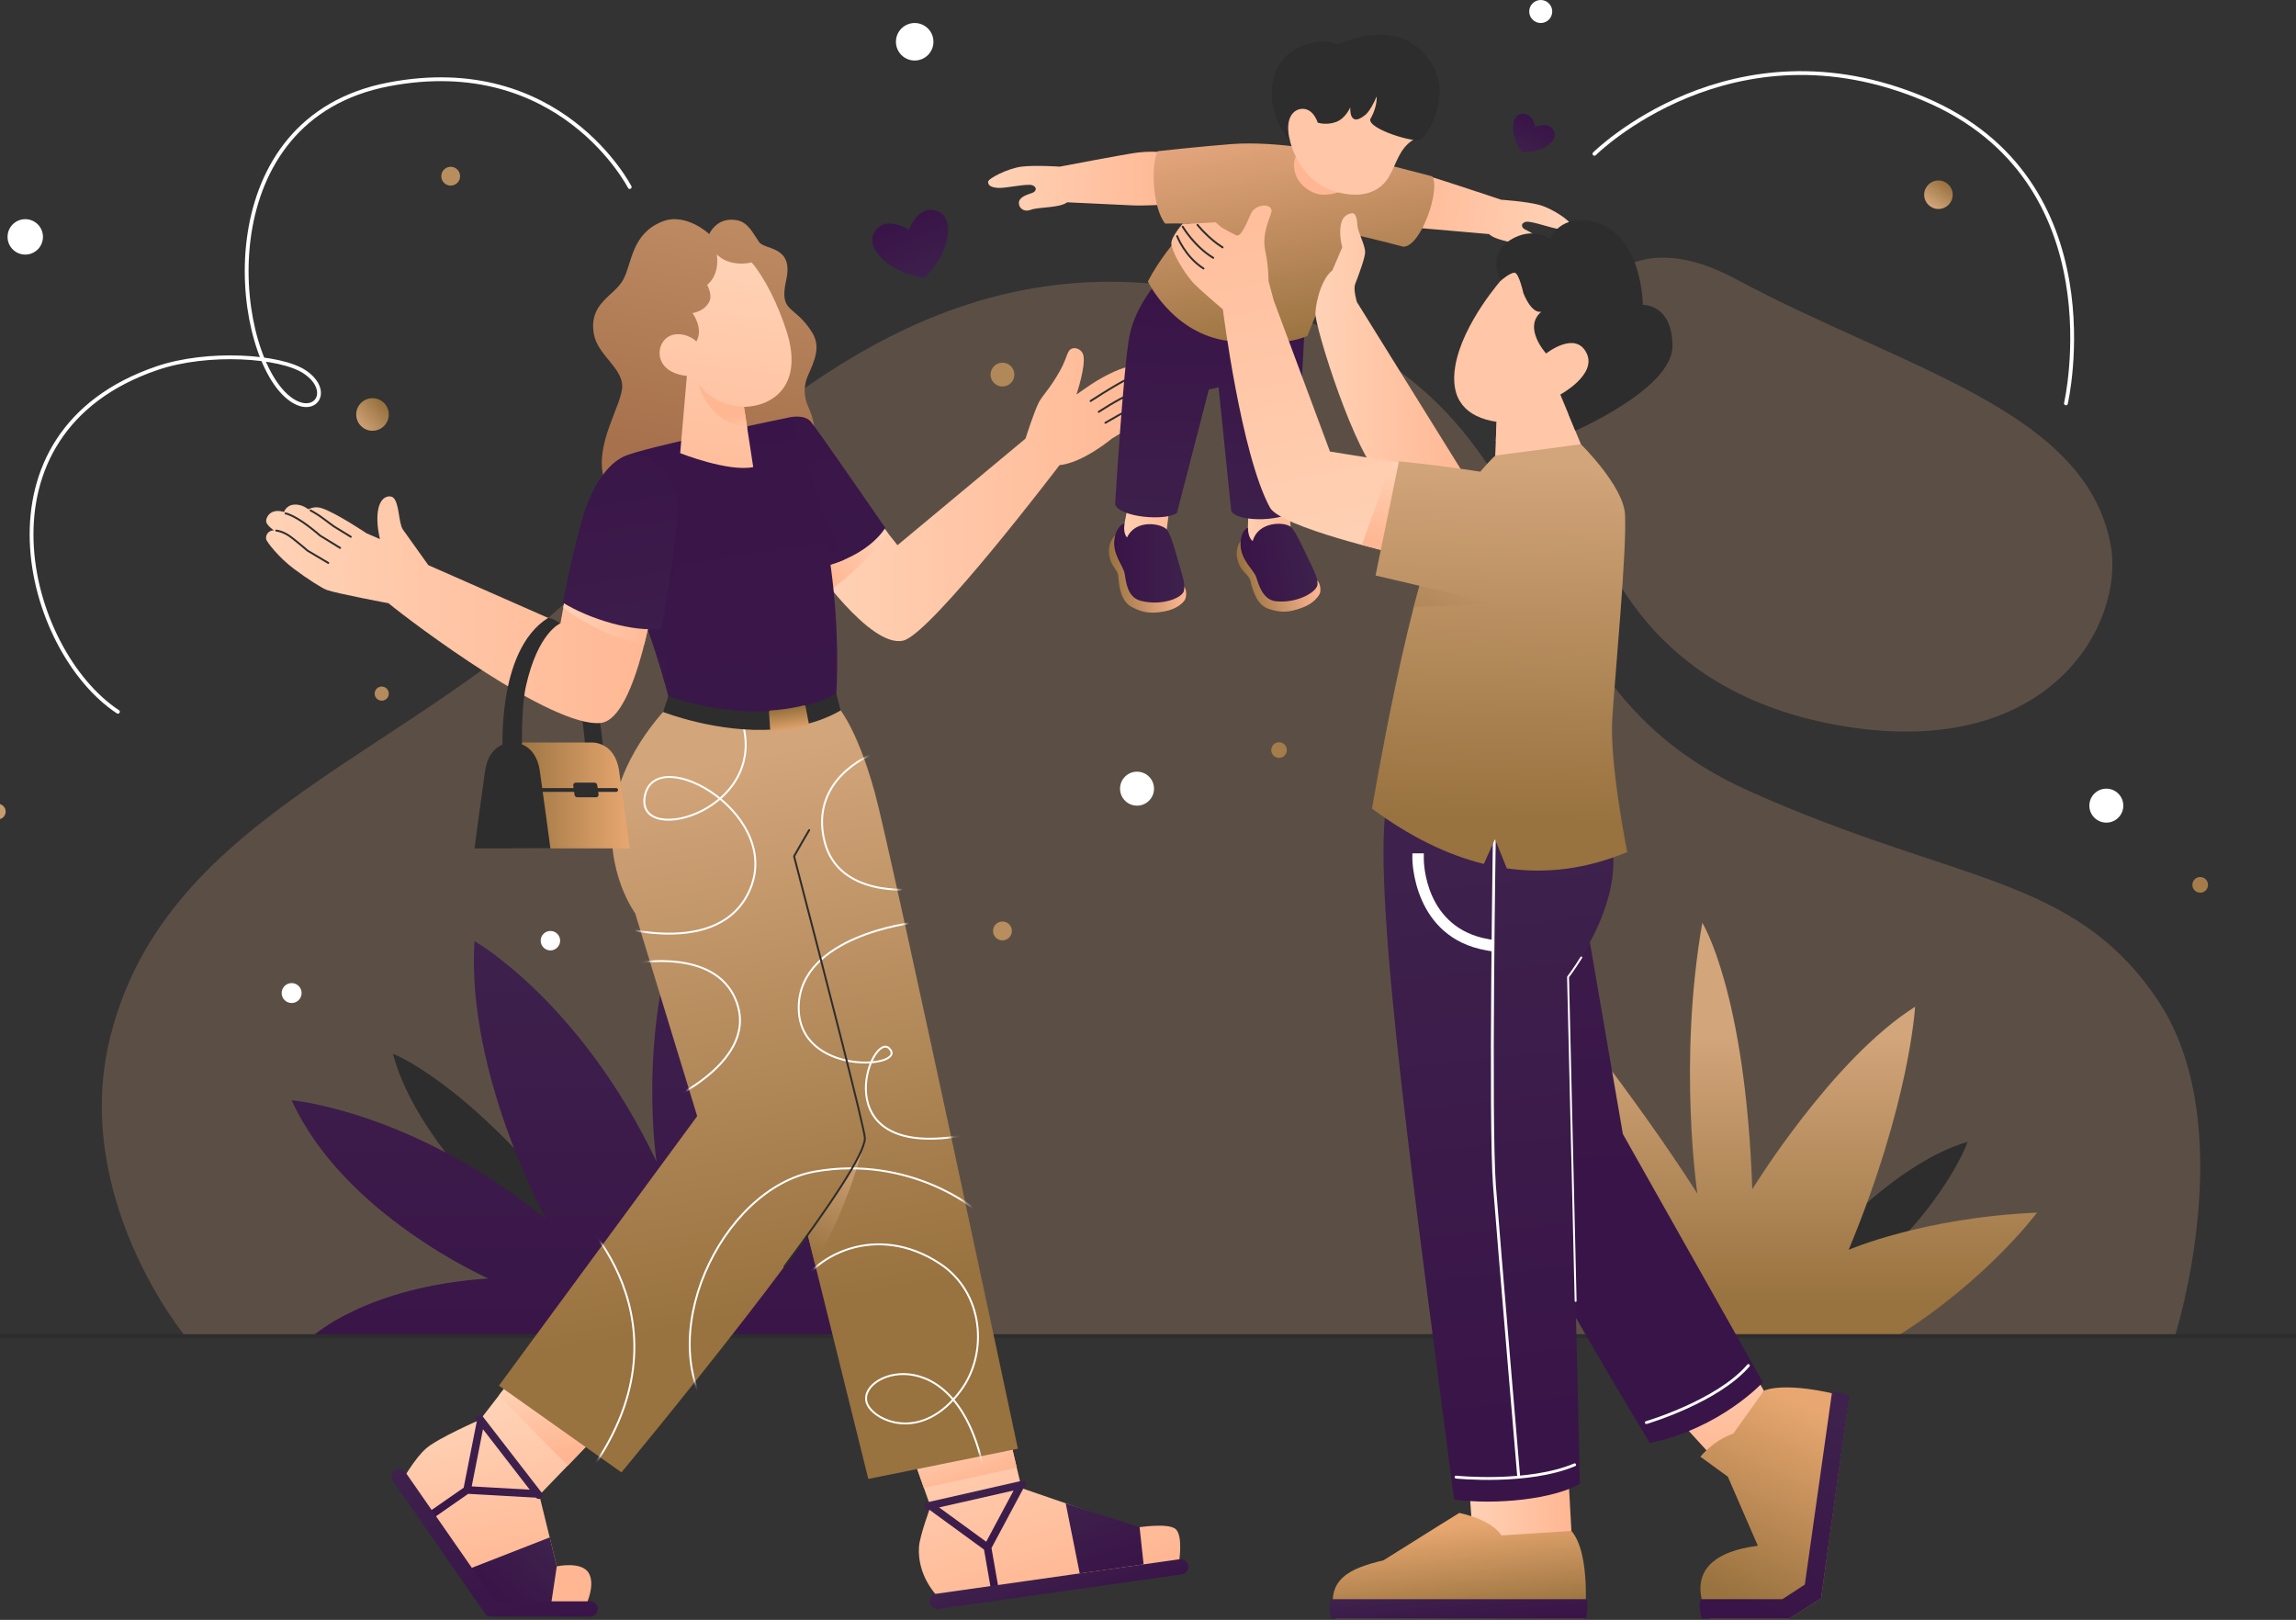 <svg width="360" height="254" viewBox="0 0 360 254" fill="none" xmlns="http://www.w3.org/2000/svg">
<rect x="0" y="0" width="360" height="254" fill="#333333" stroke="none"/>
<g opacity="0.5">
<path d="M246.899 74.833C249.914 84.723 256.781 108.639 289.286 113.901C321.791 119.164 333.15 97.509 330.947 85.494C327.055 64.262 298.698 57.982 272.117 43.739C248.617 31.145 241.465 57.003 246.899 74.833Z" fill="#D2A57A" fill-opacity="0.5"/>
<path d="M29.018 209.493C29.018 209.493 10.934 187.547 17.343 162.384C26.34 127.065 65.214 118.468 92.783 90.517C120.352 62.568 150.263 35.547 193.912 46.794C250.583 61.395 232.06 105.097 274.141 123.993C306.742 138.632 324.996 137.076 338.272 156.753C351.549 176.431 341.02 209.493 341.02 209.493H29.018Z" fill="#D2A57A" fill-opacity="0.5"/>
</g>
<path d="M83.973 195.503C83.973 195.503 65.638 180.446 61.599 165.223C61.599 165.223 72.892 169.419 89.542 190.25L83.973 195.503Z" fill="#2D2D2D"/>
<path d="M283.421 198.065C283.421 198.065 295.968 182.696 308.515 179.034C308.515 179.034 304.547 190.708 288.218 203.222" fill="#2D2D2D"/>
<path d="M252.972 209.493C252.972 209.493 242.291 170.741 241.636 153.625C241.636 153.625 256.001 171.232 266.139 187.16C266.139 187.16 263.069 166.672 266.912 144.697C266.912 144.697 273.662 155.445 274.75 186.473C274.75 186.473 287.226 166.1 300.274 157.86C300.274 157.86 299.48 172.853 289.857 195.973C289.857 195.973 301.418 190.937 319.387 190.136C319.387 190.136 311.719 200.551 297.527 209.492H252.972V209.493Z" fill="url(#paint0_linear_165_8018)"/>
<path d="M49.051 209.493C49.051 209.493 57.391 201.754 76.563 200.467C76.563 200.467 53.853 190.479 45.727 172.51C45.727 172.51 64.841 174.227 85.628 191.166C85.628 191.166 73.082 168.39 74.398 147.559C74.398 147.559 90.936 156.945 102.936 182.125C102.936 182.125 99.864 161.637 106.92 143.325C106.92 143.325 124.68 171.509 133.16 209.494H49.051V209.493Z" fill="url(#paint1_linear_165_8018)"/>
<path d="M-23 209.493H365" stroke="#2D2D2D" stroke-width="0.598" stroke-miterlimit="10"/>
<path d="M90.937 110.19C90.937 110.19 91.509 113.386 91.861 118.373H94.628C94.628 118.373 94.424 113.691 93.34 109.875" fill="#2D2D2D"/>
<path d="M184.379 239.804C183.262 238.687 178.184 239.534 178.184 239.534L160.188 233.343L157.413 221.692L142.991 228.023L145.899 236.241C145.899 236.241 144.205 240.82 144.091 242.543C143.792 247.077 146.875 250.171 146.875 250.171L184.887 244.777C184.887 244.777 185.497 240.921 184.379 239.804Z" fill="url(#paint2_linear_165_8018)"/>
<path d="M159.424 230.123L144.864 233.315L142.993 228.025L157.416 221.689L159.424 230.123Z" fill="url(#paint3_linear_165_8018)"/>
<path d="M167.096 235.72L169.295 246.711L179.31 245.29L178.68 239.461L167.096 235.72Z" fill="url(#paint4_linear_165_8018)"/>
<path d="M160.898 232.649C160.825 232.327 160.504 232.121 160.184 232.199L145.41 235.56C145.087 235.632 144.886 235.953 144.959 236.274C145.022 236.552 145.269 236.739 145.542 236.739C145.585 236.739 145.63 236.735 145.675 236.724L145.707 236.717L154.29 242.973L155.392 249.297C155.443 249.587 155.695 249.792 155.981 249.792C156.015 249.792 156.049 249.789 156.084 249.783C156.409 249.726 156.627 249.416 156.57 249.091L155.461 242.732L160.477 233.351C160.781 233.265 160.97 232.96 160.898 232.649ZM158.93 233.71L154.633 241.745L147.253 236.366L158.93 233.71Z" fill="url(#paint5_linear_165_8018)"/>
<path d="M145.788 251.254C145.695 250.6 146.15 249.995 146.803 249.902L184.954 244.489C185.608 244.396 186.213 244.851 186.306 245.504C186.398 246.158 185.944 246.763 185.29 246.856L147.139 252.27C146.486 252.363 145.881 251.908 145.788 251.254Z" fill="url(#paint6_linear_165_8018)"/>
<path d="M80.212 216.231L75.283 222.609C75.283 222.609 68.651 225.502 66.82 227.105C64.989 228.707 63.043 232.183 63.043 232.183L77.007 252.283H91.6C91.6 252.283 93.488 248.794 92.344 246.712C91.257 244.735 87.299 245.603 87.299 245.603L84.56 234.43L93.051 225.63L80.212 216.231Z" fill="url(#paint7_linear_165_8018)"/>
<path d="M93.054 225.628L89.019 229.806L78.201 218.832L80.209 216.232L93.054 225.628Z" fill="url(#paint8_linear_165_8018)"/>
<path d="M87.3 245.602L86.354 251.903H77.556L73.562 245.997L86.188 241.068L87.3 245.602Z" fill="url(#paint9_linear_165_8018)"/>
<path d="M84.849 234.919C85.11 234.717 85.162 234.338 84.956 234.081L75.685 222.097C75.483 221.835 75.108 221.788 74.847 221.99C74.623 222.164 74.556 222.466 74.67 222.713C74.689 222.753 74.712 222.792 74.74 222.828L74.76 222.853L72.701 233.272L67.43 236.936C67.188 237.104 67.109 237.419 67.23 237.678C67.244 237.709 67.261 237.739 67.281 237.768C67.469 238.039 67.842 238.106 68.113 237.918L73.413 234.234L84.035 234.832C84.241 235.071 84.597 235.114 84.849 234.919ZM83.058 233.58L73.961 233.067L75.731 224.108L83.058 233.58Z" fill="url(#paint10_linear_165_8018)"/>
<path d="M92.535 253.477H77.007C76.615 253.477 76.249 253.285 76.025 252.964L61.594 232.192C61.218 231.65 61.352 230.905 61.895 230.528C62.437 230.153 63.181 230.286 63.558 230.828L77.632 251.087H92.535C93.195 251.087 93.73 251.623 93.73 252.282C93.73 252.942 93.195 253.477 92.535 253.477Z" fill="url(#paint11_linear_165_8018)"/>
<path d="M180.081 63.226C180.644 62.88 181.07 62.544 181.186 62.248C181.359 61.806 180.694 60.832 179.599 61.069C179.574 61.075 179.529 61.086 179.496 61.094C179.986 60.788 180.346 60.495 180.444 60.244C180.612 59.815 179.992 58.822 178.742 59.018C178.924 58.865 179.057 58.717 179.11 58.583C179.283 58.14 178.639 57.311 177.522 57.404C176.565 57.484 174.714 58.075 172.014 59.687C171.089 60.239 169.723 61.195 168.796 61.859C169.299 60.265 170.388 56.461 169.726 55.338C169.327 54.659 168.478 54.407 167.924 54.727C167.474 54.988 167.303 55.69 167.046 56.339C166.474 57.789 165.826 58.819 165.062 60.002C164.299 61.184 163.368 62.205 162.926 63.016C162.192 64.364 160.794 68.774 160.794 68.774L140.72 85.487L138.107 82.187L127.139 88.158C127.139 88.158 136.381 101.702 141.636 100.442C146.01 99.395 166.129 72.936 166.129 72.936C169.829 72.556 174.333 68.774 174.333 68.774C177.748 66.621 180.906 65.306 181.247 64.435C181.395 64.053 180.918 63.279 180.081 63.226Z" fill="url(#paint12_linear_165_8018)"/>
<path d="M139.186 83.541C138.277 84.952 135.761 88.353 130.364 92.406C128.445 90.074 127.136 88.156 127.136 88.156L138.11 82.185L139.186 83.541Z" fill="url(#paint13_linear_165_8018)"/>
<path d="M179.77 63.245C179.77 63.245 178.93 63.302 177.653 63.893C176.572 64.393 173.317 66.296 173.317 66.296" stroke="#2D2D2D" stroke-width="0.299" stroke-miterlimit="10" stroke-linecap="round" stroke-linejoin="round"/>
<path d="M179.084 61.175C179.084 61.175 178.289 61.441 177.139 61.862C175.493 62.462 172.274 64.58 172.274 64.58" stroke="#2D2D2D" stroke-width="0.299" stroke-miterlimit="10" stroke-linecap="round" stroke-linejoin="round"/>
<path d="M178.34 59.029C178.34 59.029 177.354 59.115 176.165 59.744C174.191 60.788 171 62.877 171 62.877" stroke="#2D2D2D" stroke-width="0.299" stroke-miterlimit="10" stroke-linecap="round" stroke-linejoin="round"/>
<path d="M111.204 36.701C111.204 36.701 107.539 33.232 103.798 34.752C98.98 36.71 99.12 41.262 97.717 43.854C96.313 46.446 92.26 47.499 93.117 52.371C93.694 55.649 97.483 57.595 97.561 60.479C97.638 63.364 93.131 69.601 94.683 74.98L127.206 70.828C127.206 70.828 128.679 68.016 126.711 63.744C126.009 62.22 125.987 60.468 126.662 58.932C127.681 56.614 128.759 54.415 127.342 52.138C124.523 47.605 122.108 49.214 123.282 43.854C124.457 38.494 119.911 39.231 119.02 37.949C118.077 36.593 117.324 34.899 115.628 34.548C112.393 33.878 111.204 36.701 111.204 36.701Z" fill="url(#paint14_linear_165_8018)"/>
<path d="M131.012 110.439C131.012 110.439 134.091 113.151 137.169 124.293C139.626 133.186 159.599 227.161 159.599 227.161L136.143 231.896L113.167 139.245C113.167 139.245 102.204 127.224 105.1 110.438L131.012 110.439Z" fill="url(#paint15_linear_165_8018)"/>
<path d="M135.355 179.641C135.355 179.641 133.371 188.272 127.795 198.235L122.905 178.499L135.355 179.641Z" fill="url(#paint16_linear_165_8018)"/>
<path d="M105.1 110.439C105.1 110.439 97.476 117.727 96.157 127.256C94.838 136.786 99.588 143.196 99.588 143.196L109.315 175.016L78.231 217.266L97.441 230.87C97.441 230.87 135.623 184.871 135.608 178.461C135.603 176.147 118.259 110.439 118.259 110.439H105.1Z" fill="url(#paint17_linear_165_8018)"/>
<mask id="mask0_165_8018" style="mask-type:luminance" maskUnits="userSpaceOnUse" x="78" y="110" width="82" height="122">
<path d="M159.598 227.161C159.598 227.161 139.626 133.186 137.169 124.293C134.09 113.151 131.012 110.439 131.012 110.439H118.258H105.1C105.1 110.439 97.476 117.728 96.157 127.257C94.838 136.786 99.588 143.197 99.588 143.197L109.315 175.017L78.231 217.267L97.441 230.871C97.441 230.871 115.368 209.273 126.65 193.614L136.143 231.897L159.598 227.161Z" fill="white"/>
</mask>
<g mask="url(#mask0_165_8018)">
<path d="M94.628 144.697C94.628 144.697 111.702 150.62 117.174 140.348C123.698 128.102 102.935 116.179 101.124 124.725C99.312 133.271 122.26 126.837 115.754 111.451" stroke="white" stroke-width="0.299" stroke-miterlimit="10"/>
<path d="M136.528 118.373C136.528 118.373 126.82 122.188 129.299 131.993C131.528 140.804 143.09 139.433 143.09 139.433" stroke="white" stroke-width="0.299" stroke-miterlimit="10"/>
<path d="M96.602 151.543C96.602 151.543 112.111 147.45 115.544 157.275C118.97 167.077 102.936 173.426 102.936 173.426" stroke="white" stroke-width="0.299" stroke-miterlimit="10"/>
<path d="M153.091 189.945C153.161 189.639 142.631 181.093 127.828 183.688C113.026 186.282 101.732 210.311 112.262 223.019" stroke="white" stroke-width="0.299" stroke-miterlimit="10"/>
<path d="M124.625 203.109C127.143 196.803 137.46 191.547 147.439 198.185C154.206 202.687 154.993 212.149 150.644 218.024C144.552 226.253 137.169 222.84 135.992 220.18C133.857 215.353 149.757 209.184 154.206 230.315" stroke="white" stroke-width="0.299" stroke-miterlimit="10"/>
<path d="M143.09 144.697C143.09 144.697 125.447 146.713 125.235 157.81C125.024 168.907 142.588 167.492 139.416 164.379C136.605 161.619 128.895 181.723 150.568 178.118" stroke="white" stroke-width="0.299" stroke-miterlimit="10"/>
<path d="M89.542 189.335C89.542 189.335 110.227 207.048 91.865 231.612" stroke="white" stroke-width="0.299" stroke-miterlimit="10"/>
</g>
<path d="M122.991 198.595C129.954 189.271 135.614 180.93 135.608 178.461C135.605 177.086 129.478 153.321 124.507 134.264C125.407 132.678 125.861 131.878 126.872 130.162" stroke="#2D2D2D" stroke-width="0.299" stroke-miterlimit="10" stroke-linecap="round" stroke-linejoin="round"/>
<path d="M123.828 65.433C123.828 65.433 126.094 64.922 127.108 66.092C128.121 67.261 138.802 82.756 138.802 82.756C138.802 82.756 135.995 87.935 126.523 89.363" fill="url(#paint18_linear_165_8018)"/>
<path d="M132.353 87.767C130.775 88.437 128.851 89.016 126.526 89.363L125.193 77.552L127.614 77.343C127.614 77.343 129.963 81.922 132.353 87.767Z" fill="url(#paint19_linear_165_8018)"/>
<path d="M123.828 65.433C123.828 65.433 100.592 70.197 98.026 71.517C95.461 72.836 93.775 77.967 97 86.543C100.225 95.119 102.864 101.203 105.1 110.439C114.995 113.183 124.276 114.589 131.011 110.439C131.011 110.439 133.357 86.763 123.828 65.433Z" fill="url(#paint20_linear_165_8018)"/>
<path d="M105.587 86.748C105.777 92.249 105.27 100.52 104.23 107.067C102.186 99.62 99.819 94.031 96.998 86.542C96.496 85.209 96.113 83.954 95.838 82.788C101.009 85.239 105.587 86.748 105.587 86.748Z" fill="url(#paint21_linear_165_8018)"/>
<path d="M123.361 52.03C121.988 47.688 119.833 43.444 117.863 41.157C114.057 41.936 112.376 39.858 112.376 39.858C112.376 39.858 113.017 42.879 110.882 44.663C111.408 45.731 111.547 46.682 111.207 47.292C110.479 48.833 108.581 49.093 108.581 49.093C108.581 49.093 110.364 51.488 109.19 53.532C108.31 52.647 106.166 51.855 104.648 52.891C102.716 54.207 102.591 58.391 107.699 58.944L106.649 71.055C106.649 71.055 114.128 74.028 118.102 73.241L116.653 63.805C121.459 63.673 125.937 60.203 123.361 52.03Z" fill="url(#paint22_linear_165_8018)"/>
<path d="M89.393 89.397L87.876 97.737L67.159 88.615C67.159 88.615 63.906 84.072 63.181 83.042C62.456 82.012 62.637 78.683 61.578 77.968C61.122 77.66 59.423 77.643 59.194 80.677C59.071 82.311 59.45 84.023 59.575 84.529L57.477 83.624C57.477 83.624 52.623 80.362 50.41 79.675C49.552 79.409 48.825 79.602 48.372 79.855C47.969 79.594 47.605 79.381 47.263 79.275C45.621 78.766 44.763 79.589 44.531 80.282C44.526 80.281 44.52 80.278 44.516 80.277C42.303 79.59 41.581 81.3 41.761 81.898C41.845 82.175 42.153 82.591 42.942 83.157C42.109 83.16 41.598 83.871 41.735 84.559C41.816 84.965 43.678 87.385 46.061 89.175C48.162 90.754 50.478 92.227 51.211 92.495C52.775 93.067 60.911 94.584 60.911 94.584C64.7 97.712 86.63 114.177 94.199 113.357C100.002 112.729 102.936 91.306 102.936 91.306L89.393 89.397Z" fill="url(#paint23_linear_165_8018)"/>
<path d="M102.934 91.305C102.934 91.305 102.288 96.003 101.003 101.066C94.279 99.673 89.467 96.195 88.32 95.31L89.39 89.399L102.934 91.305Z" fill="url(#paint24_linear_165_8018)"/>
<path d="M43.315 83.194C43.315 83.194 44.182 83.261 45.241 83.948C46.071 84.486 48.236 86.351 48.236 86.351L51.469 88.268" stroke="#2D2D2D" stroke-width="0.299" stroke-miterlimit="10" stroke-linecap="round" stroke-linejoin="round"/>
<path d="M44.774 80.504C44.774 80.504 45.976 80.705 48.293 82.45C49.498 83.357 50.199 83.989 50.199 83.989L53.33 85.912" stroke="#2D2D2D" stroke-width="0.299" stroke-miterlimit="10" stroke-linecap="round" stroke-linejoin="round"/>
<path d="M48.707 80.041C48.707 80.041 49.823 80.647 50.624 81.262C51.425 81.877 52.412 82.579 52.412 82.579L55.002 84.167" stroke="#2D2D2D" stroke-width="0.299" stroke-miterlimit="10" stroke-linecap="round" stroke-linejoin="round"/>
<path d="M98.027 71.517C98.027 71.517 93.624 72.719 91.09 82.114C89.036 89.729 88.283 94.51 88.283 94.51C92.358 97.028 99.216 99.166 103.737 98.564C103.737 98.564 105.94 86.05 106.253 80.554C106.649 73.616 100.988 70.279 98.027 71.517Z" fill="url(#paint25_linear_165_8018)"/>
<path d="M116.653 63.805C116.653 63.805 111.93 63.792 109.569 60.159C109.569 60.159 110.511 65.867 117.173 67.193L116.653 63.805Z" fill="url(#paint26_linear_165_8018)"/>
<path d="M104.788 109.178L103.968 111.639C103.968 111.639 112.596 115.022 121.458 114.367C128.04 113.881 131.804 111.386 131.804 111.386L131.132 108.759C131.132 108.759 121.859 114.787 104.788 109.178Z" fill="#2D2D2D"/>
<path d="M120.576 111.639L120.757 114.357C120.765 114.473 120.857 114.563 120.973 114.563C121.712 114.564 124.344 114.503 126.672 113.675C126.774 113.638 126.835 113.53 126.814 113.422L126.302 110.772C126.277 110.646 126.155 110.566 126.031 110.601C125.424 110.769 123.6 111.218 120.784 111.406C120.663 111.414 120.568 111.518 120.576 111.639Z" fill="url(#paint27_linear_165_8018)"/>
<path d="M97.074 120.891C96.409 116.232 92.782 116.427 92.782 116.427C92.782 116.427 92.738 116.426 92.672 116.427H80.35V133.023H86.831H92.782H98.734C98.734 133.023 97.703 125.298 97.074 120.891Z" fill="url(#paint28_linear_165_8018)"/>
<path d="M84.641 120.891C83.976 116.232 80.349 116.427 80.349 116.427C80.349 116.427 76.723 116.233 76.057 120.891C75.427 125.297 74.397 133.023 74.397 133.023H80.348H86.3C86.301 133.023 85.271 125.298 84.641 120.891Z" fill="#2D2D2D"/>
<path d="M84.47 123.867H96.602" stroke="#2D2D2D" stroke-width="0.598" stroke-miterlimit="10" stroke-linecap="round"/>
<path d="M93.647 123.103L93.849 124.569C93.881 124.803 93.698 125.012 93.463 125.012H90.518C90.298 125.012 90.111 124.849 90.081 124.631L89.879 123.164C89.847 122.93 90.029 122.721 90.265 122.721H93.21C93.431 122.721 93.617 122.884 93.647 123.103Z" fill="#2D2D2D"/>
<path d="M87.876 97.737C87.876 97.737 84.361 99.117 82.466 107.575C81.647 111.238 81.856 118.373 81.856 118.373H78.842C78.842 118.373 77.659 102.064 85.944 96.886C85.944 96.886 86.372 96.784 87.876 97.737Z" fill="#2D2D2D"/>
<path d="M176.962 78.76C176.962 78.76 176.328 82.075 176.243 82.464C176.158 82.853 175.512 82.903 175.205 84.381C174.898 85.859 176.289 88.661 176.487 89.908C176.685 91.156 176.71 92.918 178.757 93.216C180.649 93.491 184.333 93.178 185.222 92.181C185.484 91.888 184.977 90.193 184.491 88.544C184.125 87.301 182.945 83.019 182.945 83.019L183.413 79.155" fill="url(#paint29_linear_165_8018)"/>
<path d="M175.161 83.751C175.161 83.751 174.479 84.108 174.107 85.124C173.735 86.14 173.835 87.127 174.193 88.057C174.551 88.987 175.209 89.445 175.323 90.217C175.438 90.99 175.429 94.08 177.388 95.139C179.348 96.197 180.632 96.209 182.577 95.865C184.523 95.522 185.524 94.495 185.782 94.052C186.04 93.608 186.154 92.292 185.481 91.805" fill="url(#paint30_linear_165_8018)"/>
<path d="M185.63 92.659C185.373 93.764 182.077 95.082 178.772 94.18C176.773 93.635 176.537 91.209 176.34 89.96C176.143 88.711 174.409 86.998 174.738 84.566C174.94 83.071 175.699 82.168 176.322 82.095C176.322 82.095 176.044 83.622 176.722 84.266C178.052 81.405 181.975 82.026 182.947 83.019C183.594 83.68 184.522 87.258 184.887 88.501C185.37 90.15 185.878 91.591 185.63 92.659Z" fill="url(#paint31_linear_165_8018)"/>
<path d="M195.758 79.359C195.758 79.359 195.674 82.733 195.653 83.131C195.633 83.529 195.003 83.684 194.941 85.192C194.88 86.7 196.709 89.237 197.108 90.435C197.506 91.634 197.818 93.369 199.887 93.328C201.798 93.291 205.382 92.382 206.096 91.253C206.307 90.921 205.53 89.331 204.783 87.784C204.219 86.617 202.356 82.584 202.356 82.584L202.187 78.696" fill="url(#paint32_linear_165_8018)"/>
<path d="M194.796 84.577C194.796 84.577 194.182 85.041 193.981 86.104C193.779 87.167 194.039 88.125 194.544 88.984C195.048 89.843 195.772 90.187 196.011 90.931C196.25 91.674 196.744 94.725 198.851 95.45C200.958 96.174 202.225 95.976 204.089 95.32C205.953 94.664 206.773 93.488 206.955 93.008C207.137 92.528 207.035 91.211 206.292 90.841" fill="url(#paint33_linear_165_8018)"/>
<path d="M206.577 91.659C206.504 92.791 203.467 94.628 200.059 94.279C197.998 94.067 197.369 91.712 196.971 90.511C196.573 89.311 194.583 87.905 194.511 85.451C194.466 83.943 195.068 82.928 195.67 82.755C195.67 82.755 195.646 84.307 196.419 84.831C197.265 81.791 201.237 81.765 202.357 82.585C203.104 83.132 204.603 86.511 205.165 87.678C205.912 89.226 206.648 90.565 206.577 91.659Z" fill="url(#paint34_linear_165_8018)"/>
<path d="M181.724 43.854C181.724 43.854 178.03 47.886 177.093 52.668C176.155 57.45 174.843 79.112 174.843 79.112C175.605 81.114 182.75 81.751 184.545 80.421L189.543 61.068L191.066 60.731L193.052 80.145C194.105 82 201.638 81.751 203.068 79.862L204.662 49.387L181.724 43.854Z" fill="url(#paint35_linear_165_8018)"/>
<path d="M184.222 24.148C184.222 24.148 181.603 23.53 178.43 23.913C176.486 24.148 166.165 26.131 166.165 26.131C166.165 26.131 162.311 25.863 160.17 26.131C158.028 26.4 154.927 27.988 154.927 28.505C154.927 29.022 155.296 29.391 156.514 29.465C157.733 29.539 161.13 28.727 161.906 29.059C162.681 29.391 162.46 30.019 161.869 30.241C161.278 30.462 160.059 30.758 159.8 31.533C159.542 32.308 160.317 33.379 161.61 32.899C162.902 32.419 166.084 32.647 167.336 31.721C169.446 31.822 176.047 32.136 177.746 32.211C179.777 32.3 185.131 31.952 185.131 31.952L184.222 24.148Z" fill="url(#paint36_linear_165_8018)"/>
<path d="M217.752 26.945C217.752 26.945 220.43 26.683 223.524 27.485C225.418 27.977 235.383 31.321 235.383 31.321C235.383 31.321 239.237 31.569 241.324 32.121C243.41 32.673 246.272 34.661 246.204 35.173C246.134 35.685 245.719 36.002 244.502 35.912C243.284 35.823 240.026 34.564 239.213 34.79C238.4 35.016 238.536 35.667 239.092 35.966C239.648 36.264 240.816 36.72 240.969 37.523C241.121 38.326 240.21 39.284 238.993 38.636C237.776 37.987 234.592 37.788 233.475 36.703C231.371 36.521 224.788 35.951 223.094 35.799C221.069 35.616 215.81 34.557 215.81 34.557L217.752 26.945Z" fill="url(#paint37_linear_165_8018)"/>
<path d="M224.56 27.654C224.56 27.654 213.198 24.64 209.384 23.936C209.384 23.936 200.087 22.054 193.108 22.59C188.224 22.965 181.532 23.705 181.532 23.705C180.425 25.699 180.701 32.622 182.695 35.059C182.695 35.059 184.56 35.004 186.611 35.084C184.156 37.767 181.6 40.971 179.983 44.129C179.983 44.129 183.859 52.291 192.557 53.46C201.256 54.627 204.994 52.666 204.994 52.666C204.994 52.666 209.348 41.644 212.129 36.733C216.604 37.749 220.032 38.684 220.032 38.684C222.846 38.683 225.905 29.566 224.56 27.654Z" fill="url(#paint38_linear_165_8018)"/>
<path d="M205.582 22.382C205.582 22.382 202.619 23.534 202.896 26.252C203.201 29.243 206.064 30.532 207.438 30.532C210.757 30.532 213.014 28.434 213.014 28.434" fill="url(#paint39_linear_165_8018)"/>
<path d="M201.853 20.732C201.912 21.12 201.999 21.463 202.257 22.055C202.994 24.916 204.988 28.699 209.251 29.999C213.825 31.394 216.534 29.85 217.775 27.715C219.016 25.58 219.369 23.271 221.697 21.847C224.024 20.422 223.355 14.85 221.391 11.831C217.059 5.172 199.788 6.973 201.853 20.732Z" fill="url(#paint40_linear_165_8018)"/>
<path d="M225.741 14.202C225.777 17.909 223.45 21.781 222.619 21.954C221.079 22.276 213.722 19.911 214.99 18.442C215.994 16.577 215.852 15.126 215.852 15.126C215.422 16.194 214.666 17.529 214.083 18.006C211.448 20.17 211.719 16.824 211.719 16.824C211.719 16.824 210.983 18.591 209.455 19.137C207.932 19.681 206.617 19.228 206.617 19.228C205.644 16.539 203.76 16.881 202.99 17.488C201.277 18.835 202.257 22.055 202.257 22.055C202.257 22.055 198.159 17.885 199.781 11.964C201.064 7.282 206.871 5.558 209.715 7.022C220.564 2.091 225.697 9.619 225.741 14.202Z" fill="#2D2D2D"/>
<path d="M230.18 230.485L230.973 241.71C230.973 241.71 241.537 242.374 246.389 240.048L245.563 225.094" fill="url(#paint41_linear_165_8018)"/>
<path d="M246.391 240.049L235.424 240.751C234.312 239.15 232.113 237.973 228.814 237.224C228.814 237.224 224.421 239.938 216.924 244.658C211.903 245.847 207.509 247.545 209.428 253.785H248.495C248.495 253.785 249.53 243.704 246.391 240.049Z" fill="url(#paint42_linear_165_8018)"/>
<path d="M248.649 250.756C249.218 250.897 248.658 253.786 248.658 253.786H208.748C208.31 252.171 208.405 250.911 208.978 250.756H248.649Z" fill="url(#paint43_linear_165_8018)"/>
<path d="M276.57 218.069L271.499 209.308L260.605 219.777L270.884 231.052L276.57 218.069Z" fill="url(#paint44_linear_165_8018)"/>
<path d="M247.632 138.121L254.457 177.819L276.411 216.749C276.411 216.749 269.777 223.969 258.686 226.257C258.686 226.257 240.409 196.293 235.645 184.92C231.31 174.57 229.851 140.411 229.851 140.411" fill="url(#paint45_linear_165_8018)"/>
<path d="M217.351 126.326C215.078 140.695 222.337 191.084 227.996 235.116C234.596 236.032 243.676 235.039 247.721 232.658L245.86 153.193C245.86 153.193 254.674 141.935 252.678 132.194L217.351 126.326Z" fill="url(#paint46_linear_165_8018)"/>
<path d="M234.329 129.666C234.329 129.666 233.566 176.058 234.329 185.977C235.093 195.897 238.13 231.612 238.13 231.612" stroke="white" stroke-width="0.448" stroke-miterlimit="10"/>
<path d="M247.05 203.983L245.861 153.193C245.861 153.193 246.771 152.031 247.939 150.131" stroke="white" stroke-width="0.299" stroke-miterlimit="10" stroke-linecap="round" stroke-linejoin="round"/>
<path d="M235.66 43.584C235.66 43.584 229.323 50.625 228.178 57.403C227.286 62.69 229.886 65.422 234.661 66.144L234.441 71.438C234.441 71.438 241.807 72.119 247.88 69.655L245.911 64.905C250.788 63.078 254.317 59.542 255.527 54.41C258.019 43.848 244.991 33.373 235.66 43.584Z" fill="url(#paint47_linear_165_8018)"/>
<path d="M234.66 66.144C234.66 66.144 239.098 66.468 241.635 63.978C241.635 63.978 240.548 67.538 234.535 69.158L234.66 66.144Z" fill="url(#paint48_linear_165_8018)"/>
<path d="M212.482 44.548C213.117 42.905 214.051 40.35 214.044 39.545C214.034 38.346 212.886 36.347 212.842 35.407C212.77 33.895 212.428 33.258 211.799 33.469C211.799 33.469 210.832 33.628 210.459 34.52C209.724 36.277 210.459 38.756 210.459 38.756C210.459 38.756 209.613 40.801 208.911 42.388C206.849 44.025 206.121 48.547 206.268 49.521C206.917 53.83 213.712 74.661 217.331 75.104H229.996L212.752 47.356C212.752 47.356 212.155 45.394 212.482 44.548Z" fill="url(#paint49_linear_165_8018)"/>
<path d="M255.14 133.605C248.787 136.253 242.493 137.048 236.259 136.163L234.406 131.573L232.661 135.464C226.767 134.012 220.922 131.077 215.124 126.797C215.124 126.797 221.46 89.004 226.504 81.491C231.555 73.984 234.442 71.438 234.442 71.438L247.878 69.657C247.878 69.657 254.555 76.214 254.794 80.672C255.087 86.309 253.264 105.555 252.797 112.596C252.325 119.637 255.14 133.605 255.14 133.605Z" fill="url(#paint50_linear_165_8018)"/>
<g opacity="0.5">
<path d="M236.545 94.701L221.663 95.179C222.649 91.389 223.671 87.941 224.675 85.311L225.745 86.034L236.545 94.701Z" fill="url(#paint51_linear_165_8018)"/>
</g>
<path d="M208.532 70.803L199.721 47.126L198.899 44.08C198.899 44.08 198.9 41.8 198.501 39.946C198.102 38.093 198.177 37.114 198.612 35.495C199.047 33.877 199.538 33.245 199.318 32.773C198.868 31.805 196.739 32.17 196.154 33.467C195.569 34.763 194.603 37.247 193.838 36.894C192.946 36.483 191.491 35.634 191.491 35.634L190.597 34.857L186.61 35.085L185.463 35.053C185.463 35.053 183.655 37.076 183.655 38.163C183.655 39.251 185.439 42.51 187.052 44.309C187.824 45.171 191.742 48.519 191.742 48.519C191.742 48.519 194.595 71.276 199.116 79.574C200.811 82.685 219.024 86.834 219.024 86.834L222.225 73.002L208.532 70.803Z" fill="url(#paint52_linear_165_8018)"/>
<path d="M222.225 73.004L219.027 86.835C219.027 86.835 216.654 86.291 213.54 85.454C215.226 80.648 217.581 74.313 218.304 72.376L222.225 73.004Z" fill="url(#paint53_linear_165_8018)"/>
<path d="M232.961 94.285L215.679 90.237L219.346 72.338C219.346 72.338 237.42 74.099 241.411 76.211C245.401 78.324 247.044 84.075 246.105 87.478C245.167 90.882 240.862 96.247 232.961 94.285Z" fill="url(#paint54_linear_165_8018)"/>
<path d="M236.753 37.662C240.305 35.411 243.012 37.44 243.012 37.44C243.012 37.44 244.678 33.377 250.046 34.837C257.579 36.887 257.579 47.798 257.579 47.798C257.579 47.798 262.231 47.632 262.231 54.278C262.231 60.925 247.003 67.538 247.003 67.538L244.651 61.865C244.651 61.865 250.379 58.783 248.791 55.423C247.05 51.74 242.425 55.431 242.425 55.431C242.425 55.431 238.7 51.358 241.691 48.865C241.691 48.865 240.299 49.46 238.858 45.97C238.858 45.97 238.166 42.786 237.473 42.758C236.781 42.73 235.263 44.044 235.263 44.044C235.263 44.044 233.125 39.96 236.753 37.662Z" fill="#2D2D2D"/>
<path d="M276.571 218.069C276.571 218.069 279.772 216.36 289.857 219.114L285.534 250.629L280.538 253.785H268.093C268.093 253.785 261.668 244.148 275.621 242.377L270.919 231.547L266.616 228.417C266.616 228.417 268.589 225.869 271.755 224.808L276.571 218.069Z" fill="url(#paint55_linear_165_8018)"/>
<path d="M187.759 35.26C187.759 35.26 189.521 37.444 191.695 38.789" stroke="#2D2D2D" stroke-width="0.299" stroke-miterlimit="10" stroke-linecap="round" stroke-linejoin="round"/>
<path d="M185.439 35.546C185.439 35.546 187.251 38.636 190.227 40.429" stroke="#2D2D2D" stroke-width="0.299" stroke-miterlimit="10" stroke-linecap="round" stroke-linejoin="round"/>
<path d="M184.569 37.025C184.569 37.025 185.782 40.239 188.7 42.099" stroke="#2D2D2D" stroke-width="0.299" stroke-miterlimit="10" stroke-linecap="round" stroke-linejoin="round"/>
<path d="M233.975 149.176L233.092 149.024C221.545 147.032 221.452 134.821 221.452 134.698L221.455 133.802L223.248 133.808L223.245 134.704C223.245 135.158 223.364 145.526 233.396 147.257L234.28 147.41L233.975 149.176Z" fill="white"/>
<path d="M228.302 231.612C228.302 231.612 239.573 232.77 246.899 229.68" stroke="white" stroke-width="0.448" stroke-miterlimit="10" stroke-linecap="round"/>
<path d="M258.137 223.06C258.137 223.06 269.277 219.78 274.141 214.114" stroke="white" stroke-width="0.448" stroke-miterlimit="10" stroke-linecap="round"/>
<path d="M287.228 218.459L282.987 248.46L279.464 250.756H266.824C266.053 251.216 266.824 253.785 266.824 253.785H280.538L285.534 250.628L289.965 218.902C289.564 218.644 287.304 217.958 287.228 218.459Z" fill="url(#paint56_linear_165_8018)"/>
<path d="M239.773 1.805C239.773 2.801 240.581 3.608 241.579 3.608C242.574 3.608 243.382 2.801 243.382 1.805C243.382 0.808 242.574 0 241.579 0C240.581 0 239.773 0.808 239.773 1.805Z" fill="white"/>
<path d="M-1.553 127.257C-1.553 127.931 -1.007 128.478 -0.333 128.478C0.342 128.478 0.888 127.931 0.888 127.257C0.888 126.582 0.342 126.035 -0.333 126.035C-1.007 126.035 -1.553 126.582 -1.553 127.257Z" fill="url(#paint57_linear_165_8018)"/>
<path d="M199.324 117.61C199.324 118.284 199.871 118.831 200.545 118.831C201.219 118.831 201.766 118.284 201.766 117.61C201.766 116.936 201.22 116.39 200.545 116.39C199.871 116.389 199.324 116.936 199.324 117.61Z" fill="url(#paint58_linear_165_8018)"/>
<path d="M301.7 30.532C301.7 31.768 302.701 32.769 303.937 32.769C305.172 32.769 306.173 31.767 306.173 30.532C306.173 29.297 305.172 28.296 303.937 28.296C302.702 28.296 301.7 29.297 301.7 30.532Z" fill="url(#paint59_linear_165_8018)"/>
<path d="M343.752 138.746C343.752 139.424 344.301 139.974 344.98 139.974C345.657 139.974 346.207 139.424 346.207 138.746C346.207 138.068 345.658 137.518 344.98 137.518C344.302 137.519 343.752 138.068 343.752 138.746Z" fill="url(#paint60_linear_165_8018)"/>
<path d="M1.184 37.143C1.184 38.676 2.427 39.919 3.96 39.919C5.494 39.919 6.736 38.676 6.736 37.143C6.736 35.61 5.493 34.366 3.96 34.366C2.427 34.366 1.184 35.61 1.184 37.143Z" fill="white"/>
<path d="M55.854 64.989C55.854 66.399 56.997 67.542 58.407 67.542C59.817 67.542 60.961 66.399 60.961 64.989C60.961 63.579 59.817 62.435 58.407 62.435C56.997 62.435 55.854 63.579 55.854 64.989Z" fill="url(#paint61_linear_165_8018)"/>
<path d="M58.744 108.759C58.744 109.371 59.24 109.868 59.852 109.868C60.465 109.868 60.961 109.372 60.961 108.759C60.961 108.147 60.464 107.651 59.852 107.651C59.24 107.651 58.744 108.147 58.744 108.759Z" fill="url(#paint62_linear_165_8018)"/>
<path d="M69.189 27.629C69.189 28.444 69.85 29.105 70.666 29.105C71.481 29.105 72.142 28.444 72.142 27.629C72.142 26.814 71.481 26.153 70.666 26.153C69.85 26.153 69.189 26.814 69.189 27.629Z" fill="url(#paint63_linear_165_8018)"/>
<path d="M155.705 145.974C155.705 146.789 156.366 147.45 157.181 147.45C157.996 147.45 158.657 146.789 158.657 145.974C158.657 145.158 157.996 144.497 157.181 144.497C156.366 144.497 155.705 145.158 155.705 145.974Z" fill="url(#paint64_linear_165_8018)"/>
<path d="M155.316 58.737C155.316 59.767 156.152 60.603 157.182 60.603C158.213 60.603 159.048 59.767 159.048 58.737C159.048 57.706 158.213 56.871 157.182 56.871C156.152 56.871 155.316 57.706 155.316 58.737Z" fill="url(#paint65_linear_165_8018)"/>
<path d="M140.477 6.549C140.477 8.173 141.793 9.49 143.418 9.49C145.042 9.49 146.359 8.173 146.359 6.549C146.359 4.925 145.042 3.609 143.418 3.609C141.794 3.609 140.477 4.925 140.477 6.549Z" fill="white"/>
<path d="M86.302 149.024C87.145 149.024 87.828 148.341 87.828 147.499C87.828 146.656 87.145 145.974 86.302 145.974C85.46 145.974 84.777 146.656 84.777 147.499C84.777 148.341 85.46 149.024 86.302 149.024Z" fill="white"/>
<path d="M44.164 155.712C44.164 156.575 44.864 157.275 45.727 157.275C46.59 157.275 47.29 156.575 47.29 155.712C47.29 154.849 46.59 154.149 45.727 154.149C44.864 154.149 44.164 154.849 44.164 155.712Z" fill="white"/>
<path d="M327.598 126.326C327.598 127.796 328.791 128.989 330.261 128.989C331.731 128.989 332.924 127.797 332.924 126.326C332.924 124.855 331.731 123.663 330.261 123.663C328.791 123.663 327.598 124.855 327.598 126.326Z" fill="white"/>
<path d="M175.617 123.663C175.617 125.134 176.809 126.326 178.279 126.326C179.75 126.326 180.942 125.134 180.942 123.663C180.942 122.192 179.75 121 178.279 121C176.809 121 175.617 122.193 175.617 123.663Z" fill="white"/>
<path d="M18.487 111.605C3.959 102.044 -5.102 67.817 24.668 57.712C32.565 55.032 44.009 55.776 47.787 58.323C52.428 61.451 49.06 65.953 44.773 61.947C36.199 53.935 32.876 18.588 60.961 13.227C87.876 8.09 98.734 29.327 98.734 29.327" stroke="white" stroke-width="0.598" stroke-miterlimit="10" stroke-linecap="round"/>
<path d="M250 24.119C250 24.119 271.453 2.768 301.699 15.517C332.015 28.296 323.927 63.245 323.927 63.245" stroke="white" stroke-width="0.598" stroke-miterlimit="10" stroke-linecap="round"/>
<path d="M147.149 33.185C144.039 31.8 142.5 36.034 142.5 36.034C142.5 36.034 138.762 33.521 137.065 36.471C135.993 38.335 137.886 40.593 140.04 41.874C142.305 43.221 144.965 43.597 144.965 43.597C144.965 43.597 146.893 41.726 147.929 39.303C148.914 36.999 149.113 34.059 147.149 33.185Z" fill="url(#paint66_linear_165_8018)"/>
<path d="M243.699 20.687C243.036 18.885 240.718 19.927 240.718 19.927C240.718 19.927 240.265 17.425 238.403 17.898C237.228 18.197 237.058 19.852 237.387 21.227C237.732 22.674 238.626 23.898 238.626 23.898C238.626 23.898 240.142 23.942 241.53 23.409C242.849 22.902 244.117 21.826 243.699 20.687Z" fill="url(#paint67_linear_165_8018)"/>
<defs>
<linearGradient id="paint0_linear_165_8018" x1="280.512" y1="162.476" x2="280.512" y2="204.445" gradientUnits="userSpaceOnUse">
<stop stop-color="#D2A57A"/>
<stop offset="0.995" stop-color="#98723F"/>
</linearGradient>
<linearGradient id="paint1_linear_165_8018" x1="89.444" y1="147.864" x2="89.444" y2="213.91" gradientUnits="userSpaceOnUse">
<stop stop-color="#3E214C"/>
<stop offset="0.995" stop-color="#391448"/>
</linearGradient>
<linearGradient id="paint2_linear_165_8018" x1="156.445" y1="219.663" x2="166.816" y2="249.517" gradientUnits="userSpaceOnUse">
<stop stop-color="#FFD2B6"/>
<stop offset="1" stop-color="#FFB793"/>
</linearGradient>
<linearGradient id="paint3_linear_165_8018" x1="149.794" y1="223.675" x2="152.696" y2="232.03" gradientUnits="userSpaceOnUse">
<stop stop-color="#FFD2B6"/>
<stop offset="1" stop-color="#FFB793"/>
</linearGradient>
<linearGradient id="paint4_linear_165_8018" x1="170.962" y1="234.376" x2="175.244" y2="246.703" gradientUnits="userSpaceOnUse">
<stop stop-color="#3E214C"/>
<stop offset="0.995" stop-color="#391448"/>
</linearGradient>
<linearGradient id="paint5_linear_165_8018" x1="152.458" y1="233.107" x2="158.02" y2="249.119" gradientUnits="userSpaceOnUse">
<stop stop-color="#3E214C"/>
<stop offset="1" stop-color="#391448"/>
</linearGradient>
<linearGradient id="paint6_linear_165_8018" x1="164.44" y1="243.752" x2="167.655" y2="253.007" gradientUnits="userSpaceOnUse">
<stop stop-color="#3E214C"/>
<stop offset="1" stop-color="#391448"/>
</linearGradient>
<linearGradient id="paint7_linear_165_8018" x1="76.459" y1="220.172" x2="81.452" y2="247.635" gradientUnits="userSpaceOnUse">
<stop stop-color="#FFD2B6"/>
<stop offset="1" stop-color="#FFB793"/>
</linearGradient>
<linearGradient id="paint8_linear_165_8018" x1="84.626" y1="216.726" x2="86.614" y2="227.659" gradientUnits="userSpaceOnUse">
<stop stop-color="#FFD2B6"/>
<stop offset="1" stop-color="#FFB793"/>
</linearGradient>
<linearGradient id="paint9_linear_165_8018" x1="86.401" y1="242.214" x2="78.008" y2="250.989" gradientUnits="userSpaceOnUse">
<stop stop-color="#3E214C"/>
<stop offset="0.995" stop-color="#391448"/>
</linearGradient>
<linearGradient id="paint10_linear_165_8018" x1="80.879" y1="227.457" x2="68.699" y2="239.245" gradientUnits="userSpaceOnUse">
<stop stop-color="#3E214C"/>
<stop offset="1" stop-color="#391448"/>
</linearGradient>
<linearGradient id="paint11_linear_165_8018" x1="75.034" y1="228.03" x2="80.077" y2="255.762" gradientUnits="userSpaceOnUse">
<stop stop-color="#3E214C"/>
<stop offset="1" stop-color="#391448"/>
</linearGradient>
<linearGradient id="paint12_linear_165_8018" x1="127.138" y1="77.557" x2="181.273" y2="77.557" gradientUnits="userSpaceOnUse">
<stop stop-color="#FFD2B6"/>
<stop offset="1" stop-color="#FFB793"/>
</linearGradient>
<linearGradient id="paint13_linear_165_8018" x1="137.793" y1="82.683" x2="129.324" y2="89.855" gradientUnits="userSpaceOnUse">
<stop stop-color="#FFD2B6"/>
<stop offset="1" stop-color="#FFB793"/>
</linearGradient>
<linearGradient id="paint14_linear_165_8018" x1="108.147" y1="71.457" x2="115.043" y2="34.91" gradientUnits="userSpaceOnUse">
<stop stop-color="#A6714C"/>
<stop offset="0.995" stop-color="#BD8A62"/>
</linearGradient>
<linearGradient id="paint15_linear_165_8018" x1="121.996" y1="117.541" x2="137.588" y2="203.299" gradientUnits="userSpaceOnUse">
<stop stop-color="#D2A57A"/>
<stop offset="0.995" stop-color="#98723F"/>
</linearGradient>
<linearGradient id="paint16_linear_165_8018" x1="129.709" y1="178.496" x2="122.613" y2="195.893" gradientUnits="userSpaceOnUse">
<stop stop-color="#D2A57A"/>
<stop offset="0.995" stop-color="#98723F"/>
</linearGradient>
<linearGradient id="paint17_linear_165_8018" x1="93.276" y1="122.763" x2="108.868" y2="208.52" gradientUnits="userSpaceOnUse">
<stop stop-color="#D2A57A"/>
<stop offset="0.995" stop-color="#98723F"/>
</linearGradient>
<linearGradient id="paint18_linear_165_8018" x1="128.446" y1="60.083" x2="136.242" y2="108.107" gradientUnits="userSpaceOnUse">
<stop stop-color="#391448"/>
<stop offset="0.995" stop-color="#3B1A4A"/>
</linearGradient>
<linearGradient id="paint19_linear_165_8018" x1="127.23" y1="74.954" x2="131.078" y2="98.655" gradientUnits="userSpaceOnUse">
<stop stop-color="#391448"/>
<stop offset="0.995" stop-color="#3B1849"/>
</linearGradient>
<linearGradient id="paint20_linear_165_8018" x1="109.336" y1="63.059" x2="117.345" y2="112.398" gradientUnits="userSpaceOnUse">
<stop stop-color="#391448"/>
<stop offset="0.995" stop-color="#3A1749"/>
</linearGradient>
<linearGradient id="paint21_linear_165_8018" x1="99.871" y1="79.579" x2="104.2" y2="106.249" gradientUnits="userSpaceOnUse">
<stop stop-color="#391448"/>
<stop offset="0.995" stop-color="#3A1849"/>
</linearGradient>
<linearGradient id="paint22_linear_165_8018" x1="115.885" y1="39.873" x2="109.929" y2="85.466" gradientUnits="userSpaceOnUse">
<stop stop-color="#FFD2B6"/>
<stop offset="1" stop-color="#FFB793"/>
</linearGradient>
<linearGradient id="paint23_linear_165_8018" x1="41.713" y1="95.61" x2="102.936" y2="95.61" gradientUnits="userSpaceOnUse">
<stop stop-color="#FFD2B6"/>
<stop offset="1" stop-color="#FFB793"/>
</linearGradient>
<linearGradient id="paint24_linear_165_8018" x1="88.32" y1="95.232" x2="102.934" y2="95.232" gradientUnits="userSpaceOnUse">
<stop stop-color="#FFD2B6"/>
<stop offset="1" stop-color="#FFB793"/>
</linearGradient>
<linearGradient id="paint25_linear_165_8018" x1="93.801" y1="65.324" x2="102.064" y2="116.223" gradientUnits="userSpaceOnUse">
<stop stop-color="#391448"/>
<stop offset="0.995" stop-color="#3E214C"/>
</linearGradient>
<linearGradient id="paint26_linear_165_8018" x1="116.113" y1="70.892" x2="114.263" y2="65.454" gradientUnits="userSpaceOnUse">
<stop stop-color="#FFD2B6"/>
<stop offset="1" stop-color="#FFB793"/>
</linearGradient>
<linearGradient id="paint27_linear_165_8018" x1="123.388" y1="111.191" x2="123.907" y2="114.71" gradientUnits="userSpaceOnUse">
<stop stop-color="#98723F"/>
<stop offset="1" stop-color="#E8A770"/>
</linearGradient>
<linearGradient id="paint28_linear_165_8018" x1="80.349" y1="124.725" x2="98.734" y2="124.725" gradientUnits="userSpaceOnUse">
<stop stop-color="#98723F"/>
<stop offset="1" stop-color="#E8A770"/>
</linearGradient>
<linearGradient id="paint29_linear_165_8018" x1="175.264" y1="86.318" x2="184.813" y2="85.582" gradientUnits="userSpaceOnUse">
<stop stop-color="#FFD2B6"/>
<stop offset="1" stop-color="#FFB793"/>
</linearGradient>
<linearGradient id="paint30_linear_165_8018" x1="173.872" y1="89.908" x2="185.984" y2="89.908" gradientUnits="userSpaceOnUse">
<stop stop-color="#98723F"/>
<stop offset="0.995" stop-color="#FFB793"/>
</linearGradient>
<linearGradient id="paint31_linear_165_8018" x1="174.696" y1="88.288" x2="185.695" y2="88.288" gradientUnits="userSpaceOnUse">
<stop stop-color="#391448"/>
<stop offset="1" stop-color="#3E214C"/>
</linearGradient>
<linearGradient id="paint32_linear_165_8018" x1="195.315" y1="87.094" x2="204.616" y2="84.809" gradientUnits="userSpaceOnUse">
<stop stop-color="#FFD2B6"/>
<stop offset="1" stop-color="#FFB793"/>
</linearGradient>
<linearGradient id="paint33_linear_165_8018" x1="194.529" y1="90.863" x2="206.478" y2="88.887" gradientUnits="userSpaceOnUse">
<stop stop-color="#98723F"/>
<stop offset="0.995" stop-color="#FFB793"/>
</linearGradient>
<linearGradient id="paint34_linear_165_8018" x1="195.077" y1="89.129" x2="205.928" y2="87.335" gradientUnits="userSpaceOnUse">
<stop stop-color="#391448"/>
<stop offset="1" stop-color="#3E214C"/>
</linearGradient>
<linearGradient id="paint35_linear_165_8018" x1="189.103" y1="86.125" x2="190.278" y2="46.529" gradientUnits="userSpaceOnUse">
<stop stop-color="#3E214C"/>
<stop offset="1" stop-color="#391448"/>
</linearGradient>
<linearGradient id="paint36_linear_165_8018" x1="154.927" y1="28.403" x2="185.132" y2="28.403" gradientUnits="userSpaceOnUse">
<stop stop-color="#FFD2B6"/>
<stop offset="1" stop-color="#FFB793"/>
</linearGradient>
<linearGradient id="paint37_linear_165_8018" x1="246.216" y1="35.073" x2="216.282" y2="31.04" gradientUnits="userSpaceOnUse">
<stop stop-color="#FFD2B6"/>
<stop offset="1" stop-color="#FFB793"/>
</linearGradient>
<linearGradient id="paint38_linear_165_8018" x1="205.986" y1="53.939" x2="196.632" y2="7.731" gradientUnits="userSpaceOnUse">
<stop stop-color="#98723F"/>
<stop offset="1" stop-color="#FFB793"/>
</linearGradient>
<linearGradient id="paint39_linear_165_8018" x1="208.081" y1="45.86" x2="207.971" y2="30.573" gradientUnits="userSpaceOnUse">
<stop stop-color="#FFD2B6"/>
<stop offset="1" stop-color="#FFB793"/>
</linearGradient>
<linearGradient id="paint40_linear_165_8018" x1="-641.733" y1="-378.698" x2="1325.8" y2="537.467" gradientUnits="userSpaceOnUse">
<stop stop-color="#FFD2B6"/>
<stop offset="1" stop-color="#FFB793"/>
</linearGradient>
<linearGradient id="paint41_linear_165_8018" x1="230.18" y1="233.446" x2="246.39" y2="233.446" gradientUnits="userSpaceOnUse">
<stop stop-color="#FFD2B6"/>
<stop offset="1" stop-color="#FFB793"/>
</linearGradient>
<linearGradient id="paint42_linear_165_8018" x1="227.686" y1="239.123" x2="229.245" y2="253.818" gradientUnits="userSpaceOnUse">
<stop stop-color="#E8A770"/>
<stop offset="1" stop-color="#98723F"/>
</linearGradient>
<linearGradient id="paint43_linear_165_8018" x1="228.429" y1="249.384" x2="229.034" y2="255.088" gradientUnits="userSpaceOnUse">
<stop stop-color="#3E214C"/>
<stop offset="0.995" stop-color="#391448"/>
</linearGradient>
<linearGradient id="paint44_linear_165_8018" x1="267.829" y1="211.766" x2="269.641" y2="228.849" gradientUnits="userSpaceOnUse">
<stop stop-color="#FFD2B6"/>
<stop offset="1" stop-color="#FFB793"/>
</linearGradient>
<linearGradient id="paint45_linear_165_8018" x1="251.167" y1="116.922" x2="253.303" y2="183.993" gradientUnits="userSpaceOnUse">
<stop stop-color="#3E214C"/>
<stop offset="1" stop-color="#391448"/>
</linearGradient>
<linearGradient id="paint46_linear_165_8018" x1="234.537" y1="135.103" x2="243.82" y2="222.632" gradientUnits="userSpaceOnUse">
<stop stop-color="#3E214C"/>
<stop offset="1" stop-color="#391448"/>
</linearGradient>
<linearGradient id="paint47_linear_165_8018" x1="-673.504" y1="-628.418" x2="1436.57" y2="949.347" gradientUnits="userSpaceOnUse">
<stop stop-color="#FFD2B6"/>
<stop offset="1" stop-color="#FFB793"/>
</linearGradient>
<linearGradient id="paint48_linear_165_8018" x1="76.432" y1="-54.304" x2="447.606" y2="223.232" gradientUnits="userSpaceOnUse">
<stop stop-color="#FFD2B6"/>
<stop offset="1" stop-color="#FFB793"/>
</linearGradient>
<linearGradient id="paint49_linear_165_8018" x1="206.25" y1="54.267" x2="229.996" y2="54.267" gradientUnits="userSpaceOnUse">
<stop stop-color="#FFD2B6"/>
<stop offset="1" stop-color="#FFB793"/>
</linearGradient>
<linearGradient id="paint50_linear_165_8018" x1="236.267" y1="72.55" x2="235.159" y2="128.826" gradientUnits="userSpaceOnUse">
<stop stop-color="#D2A57A"/>
<stop offset="0.995" stop-color="#98723F"/>
</linearGradient>
<linearGradient id="paint51_linear_165_8018" x1="235.681" y1="84.408" x2="219.505" y2="102.263" gradientUnits="userSpaceOnUse">
<stop stop-color="#D2A57A"/>
<stop offset="0.995" stop-color="#98723F"/>
</linearGradient>
<linearGradient id="paint52_linear_165_8018" x1="210.051" y1="90.78" x2="193.836" y2="10.679" gradientUnits="userSpaceOnUse">
<stop stop-color="#FFD2B6"/>
<stop offset="1" stop-color="#FFB793"/>
</linearGradient>
<linearGradient id="paint53_linear_165_8018" x1="219.32" y1="72.228" x2="216.687" y2="85.046" gradientUnits="userSpaceOnUse">
<stop stop-color="#FFD2B6"/>
<stop offset="1" stop-color="#FFB793"/>
</linearGradient>
<linearGradient id="paint54_linear_165_8018" x1="231.325" y1="72.451" x2="230.217" y2="128.725" gradientUnits="userSpaceOnUse">
<stop stop-color="#D2A57A"/>
<stop offset="0.995" stop-color="#98723F"/>
</linearGradient>
<linearGradient id="paint55_linear_165_8018" x1="284.57" y1="220.954" x2="271.116" y2="250.361" gradientUnits="userSpaceOnUse">
<stop stop-color="#E8A770"/>
<stop offset="1" stop-color="#98723F"/>
</linearGradient>
<linearGradient id="paint56_linear_165_8018" x1="288.911" y1="222.75" x2="275.201" y2="252.719" gradientUnits="userSpaceOnUse">
<stop stop-color="#3E214C"/>
<stop offset="0.995" stop-color="#391448"/>
</linearGradient>
<linearGradient id="paint57_linear_165_8018" x1="255.716" y1="-64.198" x2="-53.008" y2="166.645" gradientUnits="userSpaceOnUse">
<stop stop-color="#98723F"/>
<stop offset="1" stop-color="#D2A57A"/>
</linearGradient>
<linearGradient id="paint58_linear_165_8018" x1="264.277" y1="69.956" x2="-44.45" y2="300.802" gradientUnits="userSpaceOnUse">
<stop stop-color="#98723F"/>
<stop offset="1" stop-color="#D2A57A"/>
</linearGradient>
<linearGradient id="paint59_linear_165_8018" x1="305.5" y1="29" x2="303" y2="32.5" gradientUnits="userSpaceOnUse">
<stop stop-color="#98723F"/>
<stop offset="1" stop-color="#D2A57A"/>
</linearGradient>
<linearGradient id="paint60_linear_165_8018" x1="409.061" y1="90.831" x2="98.644" y2="322.941" gradientUnits="userSpaceOnUse">
<stop stop-color="#98723F"/>
<stop offset="1" stop-color="#D2A57A"/>
</linearGradient>
<linearGradient id="paint61_linear_165_8018" x1="60.5" y1="64" x2="56.5" y2="67.5" gradientUnits="userSpaceOnUse">
<stop stop-color="#98723F"/>
<stop offset="1" stop-color="#D2A57A"/>
</linearGradient>
<linearGradient id="paint62_linear_165_8018" x1="209.193" y1="-2.907" x2="-99.534" y2="227.938" gradientUnits="userSpaceOnUse">
<stop stop-color="#98723F"/>
<stop offset="1" stop-color="#D2A57A"/>
</linearGradient>
<linearGradient id="paint63_linear_165_8018" x1="239.457" y1="-98.581" x2="-69.27" y2="132.263" gradientUnits="userSpaceOnUse">
<stop stop-color="#98723F"/>
<stop offset="1" stop-color="#D2A57A"/>
</linearGradient>
<linearGradient id="paint64_linear_165_8018" x1="325.972" y1="19.764" x2="17.245" y2="250.608" gradientUnits="userSpaceOnUse">
<stop stop-color="#98723F"/>
<stop offset="1" stop-color="#D2A57A"/>
</linearGradient>
<linearGradient id="paint65_linear_165_8018" x1="291.137" y1="-41.425" x2="-17.591" y2="189.419" gradientUnits="userSpaceOnUse">
<stop stop-color="#98723F"/>
<stop offset="1" stop-color="#D2A57A"/>
</linearGradient>
<linearGradient id="paint66_linear_165_8018" x1="141.888" y1="34.725" x2="145.78" y2="43.882" gradientUnits="userSpaceOnUse">
<stop stop-color="#391448"/>
<stop offset="1" stop-color="#3E214C"/>
</linearGradient>
<linearGradient id="paint67_linear_165_8018" x1="241.006" y1="19.164" x2="238.831" y2="24.34" gradientUnits="userSpaceOnUse">
<stop stop-color="#391448"/>
<stop offset="1" stop-color="#3E214C"/>
</linearGradient>
</defs>
</svg>
